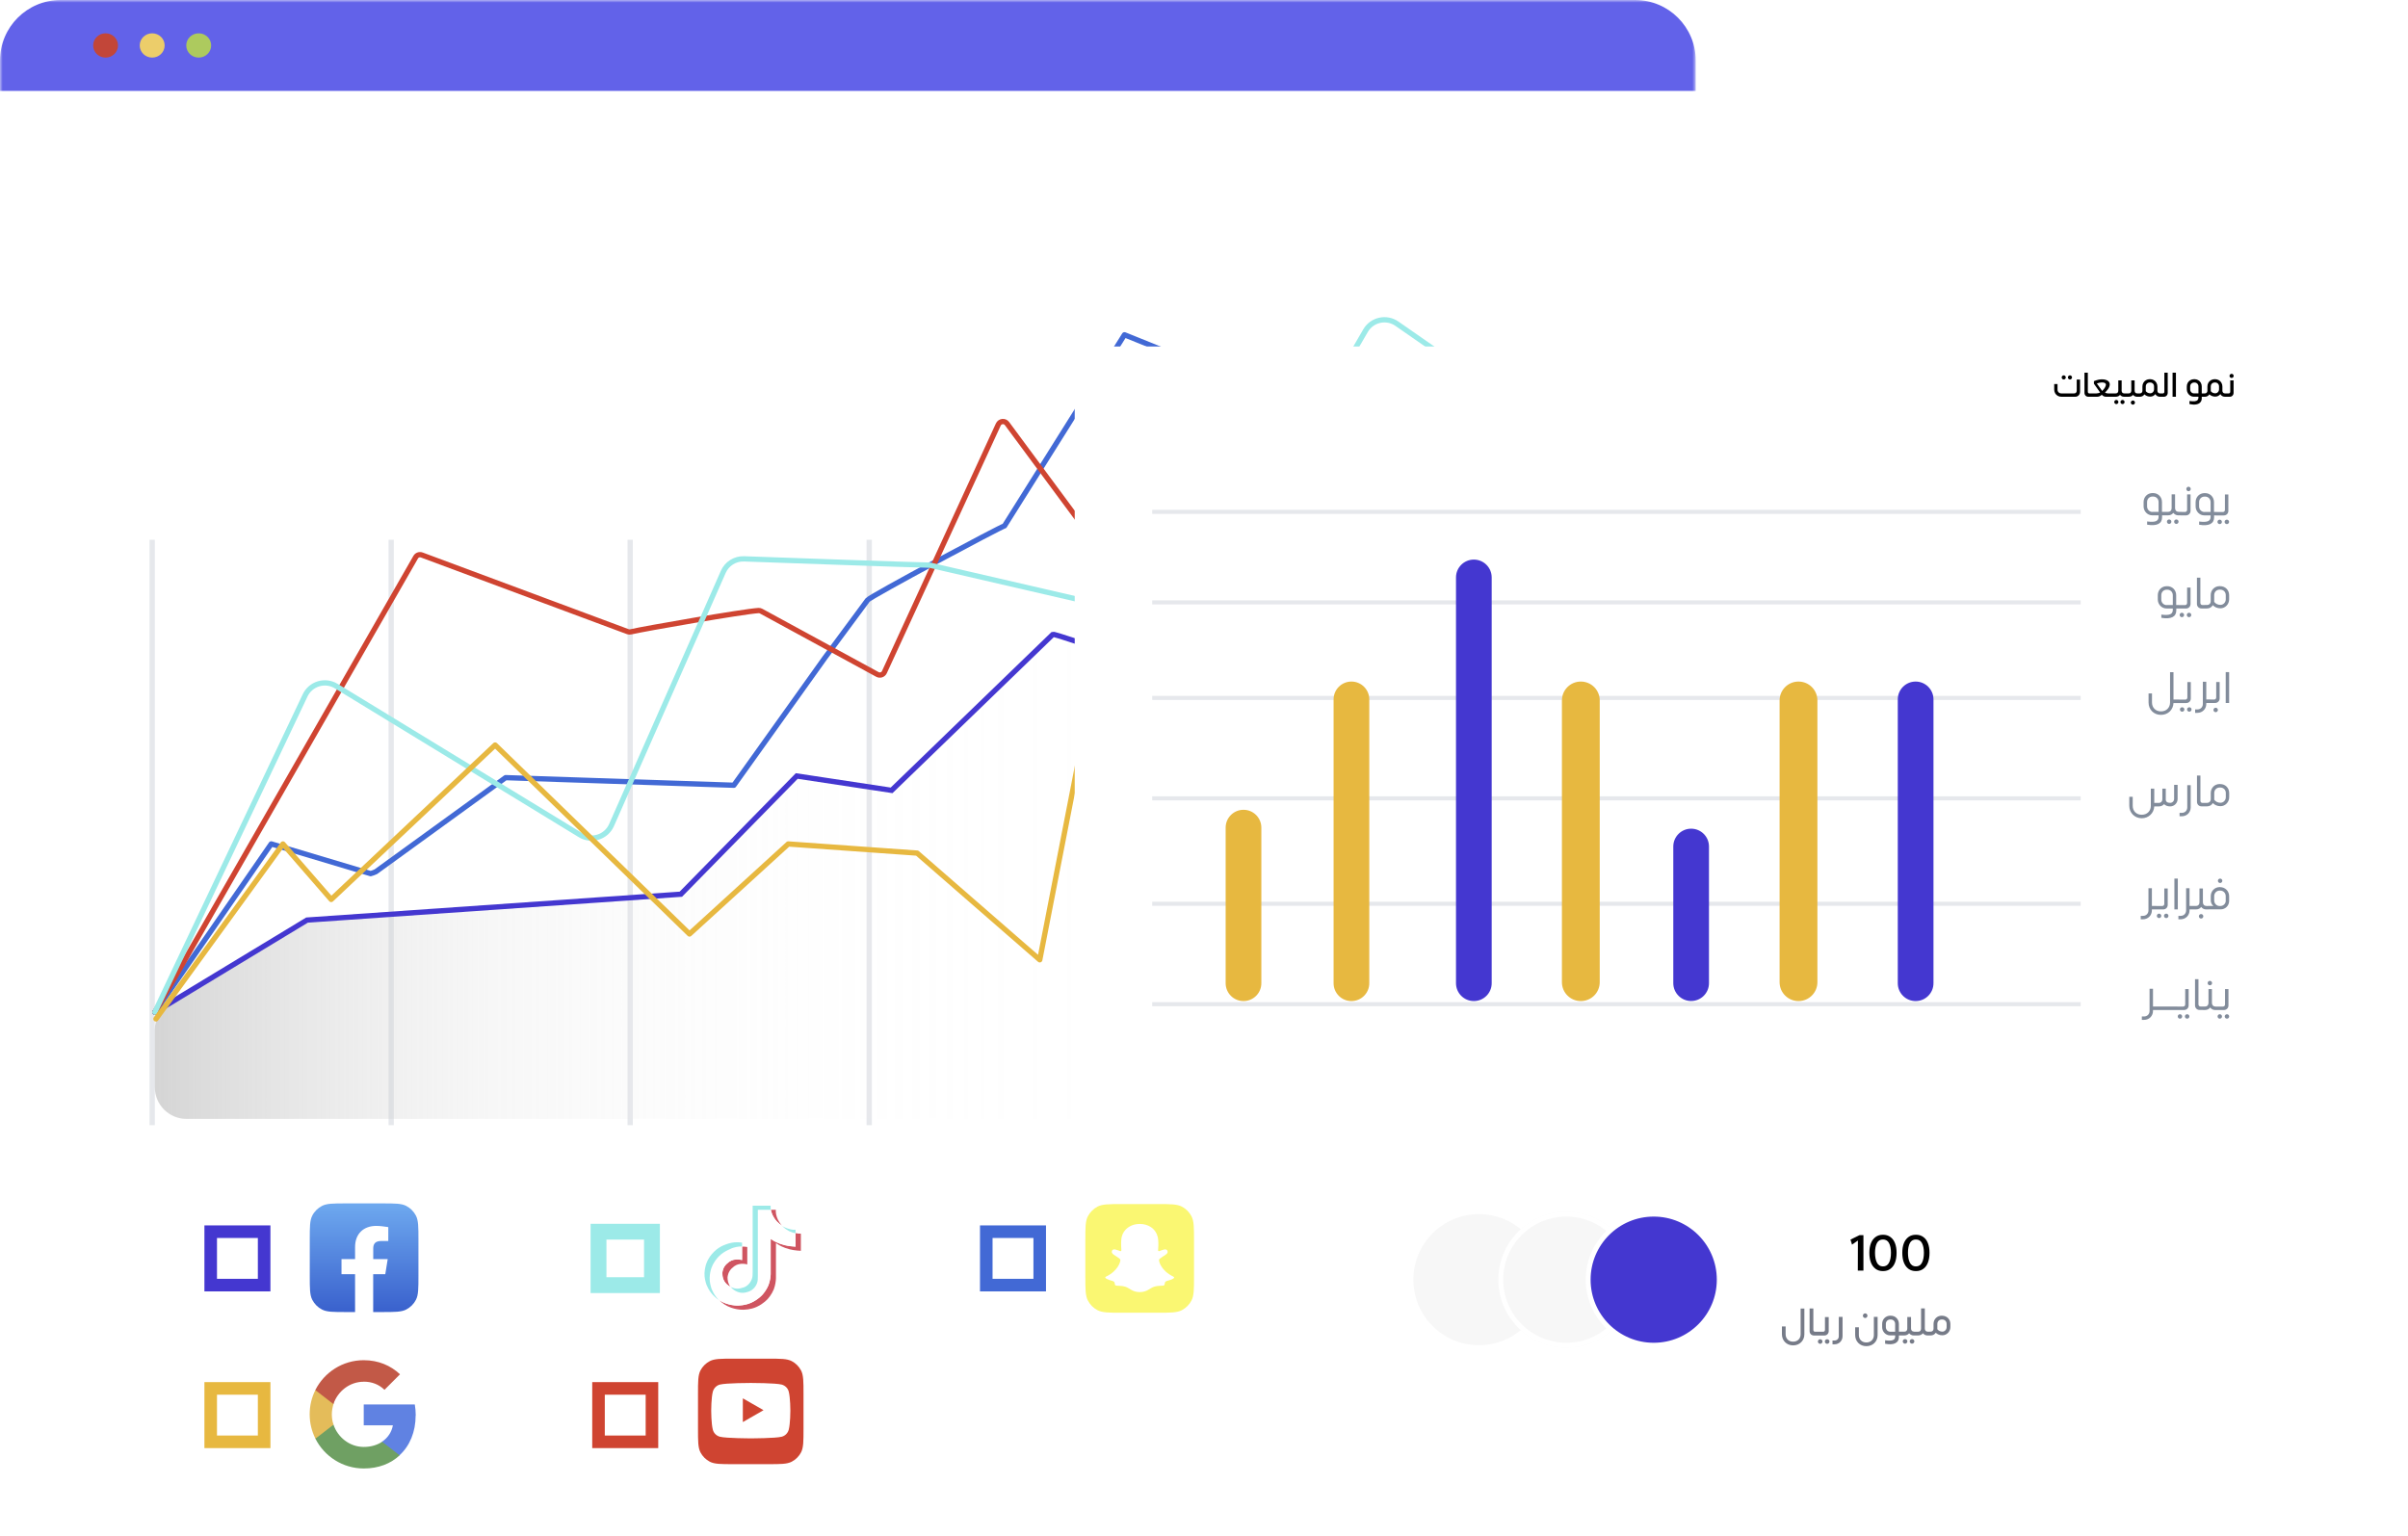 <svg width="456" height="291" viewBox="0 0 456 291" fill="none" xmlns="http://www.w3.org/2000/svg">
<mask id="mask0_776_3575" style="mask-type:luminance" maskUnits="userSpaceOnUse" x="0" y="0" width="322" height="291">
<path d="M321.12 0H0V291H321.12V0Z" fill="white"/>
</mask>
<g mask="url(#mask0_776_3575)">
<path d="M309.64 0H11.48C5.14 0 0 5.14 0 11.48V279.51C0 285.85 5.14 290.99 11.48 290.99H309.63C315.97 290.99 321.11 285.85 321.11 279.51V11.48C321.11 5.14 315.97 0 309.63 0H309.64Z" fill="white"/>
<path d="M0 11.48C0 5.13 5.13 0 11.48 0H309.64C315.98 0 321.12 5.13 321.12 11.48V17.22H0V11.48Z" fill="#6262E9"/>
<path d="M19.99 10.909C21.29 10.909 22.35 9.879 22.35 8.609C22.35 7.339 21.3 6.309 19.99 6.309C18.68 6.309 17.64 7.339 17.64 8.609C17.64 9.879 18.69 10.909 19.99 10.909Z" fill="#C24639"/>
<path d="M28.82 10.909C30.12 10.909 31.18 9.879 31.18 8.609C31.18 7.339 30.13 6.309 28.82 6.309C27.51 6.309 26.46 7.339 26.46 8.609C26.46 9.879 27.51 10.909 28.82 10.909Z" fill="#ECCD6A"/>
<path d="M37.63 10.909C38.929 10.909 39.989 9.879 39.989 8.609C39.989 7.339 38.94 6.309 37.63 6.309C36.319 6.309 35.27 7.339 35.27 8.609C35.27 9.879 36.319 10.909 37.63 10.909Z" fill="#ADCA5E"/>
<path d="M28.82 213.118V102.238" stroke="#E6E8EC"/>
<path d="M74.08 213.118V102.238" stroke="#E6E8EC"/>
<path d="M119.34 213.118V102.238" stroke="#E6E8EC"/>
<path d="M164.6 213.118V102.238" stroke="#E6E8EC"/>
<path d="M209.86 213.118V102.238" stroke="#E6E8EC"/>
<path d="M255.12 213.118V102.238" stroke="#E6E8EC"/>
<path d="M300.38 213.118V102.238" stroke="#E6E8EC"/>
<path d="M29.32 191.718L58.14 174.268L128.93 169.368L150.88 146.978L168.84 149.698L199.38 120.158C199.98 119.958 223.13 128.238 223.13 128.238L300.08 105.738L298.93 205.928C298.93 209.238 296.24 211.928 292.93 211.928H35.32C32.01 211.928 29.32 209.238 29.32 205.928V195.028C29.32 192.968 30.37 191.058 32.11 189.958" fill="url(#paint0_linear_776_3575)" fill-opacity="0.5"/>
<path d="M29.32 191.718L58.14 174.268L128.93 169.368L150.88 146.978L168.84 149.698L199.38 120.158C199.98 119.958 223.13 128.238 223.13 128.238L300.08 105.738" stroke="#4437D0" stroke-linecap="round"/>
<path d="M29.32 191.72L51.36 159.84L70.18 165.47C70.52 165.38 70.85 165.26 71.17 165.11L95.75 147.29L138.97 148.73L156.2 124.6L164.29 113.66C164.82 112.94 189.6 99.71 190.22 99.61L212.94 63.41L300.38 98.72" stroke="#4269D5" stroke-linecap="round" stroke-linejoin="round"/>
<path d="M302.91 95.04L268.14 79.15C267.83 79.01 267.48 79.04 267.2 79.23L216.59 113.69C216.16 113.98 215.58 113.88 215.28 113.47L190.7 80.23C190.27 79.64 189.36 79.74 189.05 80.4L167.48 127.3C167.25 127.81 166.64 128.01 166.15 127.74L144.15 115.76C143.99 115.67 143.82 115.63 143.64 115.64C140.9 115.79 121.91 119.09 119.43 119.68C119.25 119.72 119.06 119.71 118.88 119.64L79.88 105.12C79.44 104.96 78.95 105.13 78.72 105.53L29.34 191.7" stroke="#CF4431" stroke-linecap="round" stroke-linejoin="round"/>
<path d="M29.32 191.721L57.78 131.711C58.83 129.491 61.58 128.671 63.67 129.951L109.86 158.141C111.99 159.441 114.79 158.571 115.8 156.291C120.62 145.391 133.15 116.991 136.97 108.311C137.65 106.761 139.21 105.791 140.9 105.851C149.04 106.141 172.34 106.971 175.65 107.031C175.94 107.031 176.22 107.071 176.5 107.141L223.13 117.921C224.9 118.331 226.73 117.541 227.64 115.961L258.59 62.631C259.8 60.541 262.55 59.931 264.53 61.311L297.27 84.061" stroke="#9CEAE8" stroke-linecap="round"/>
<path d="M29.53 192.992L53.58 159.852L62.72 170.362L93.76 141.112L130.57 176.902L149.27 159.852L173.68 161.582L196.9 181.792L209.59 116.582L238.4 141.112L304.54 90.012" stroke="#E7B840" stroke-linecap="round" stroke-linejoin="round"/>
</g>
<g filter="url(#filter0_d_776_3575)">
<path d="M430.93 59.859H204.34C200.7 59.859 197.75 62.81 197.75 66.449V204.349C197.75 207.989 200.7 210.939 204.34 210.939H430.93C434.57 210.939 437.52 207.989 437.52 204.349V66.449C437.52 62.81 434.57 59.859 430.93 59.859Z" fill="white"/>
</g>
<path d="M389.631 72.737V73.779C389.631 73.997 389.699 74.174 389.835 74.31C389.974 74.445 390.154 74.513 390.372 74.513H392.751C392.93 74.513 393.061 74.465 393.144 74.369C393.227 74.268 393.269 74.135 393.269 73.969V71.885H393.898V74.224C393.898 74.399 393.856 74.556 393.773 74.696C393.695 74.836 393.585 74.948 393.446 75.031C393.306 75.109 393.151 75.148 392.98 75.148H390.372C390.114 75.148 389.881 75.09 389.671 74.972C389.461 74.853 389.297 74.69 389.179 74.48C389.061 74.27 389.002 74.037 389.002 73.779V72.737H389.631ZM390.811 71.878C390.702 71.878 390.608 71.839 390.529 71.76C390.455 71.682 390.418 71.59 390.418 71.485C390.418 71.38 390.455 71.288 390.529 71.21C390.608 71.131 390.702 71.092 390.811 71.092C390.916 71.092 391.006 71.131 391.08 71.21C391.158 71.288 391.198 71.38 391.198 71.485C391.198 71.59 391.158 71.682 391.08 71.76C391.006 71.839 390.916 71.878 390.811 71.878ZM391.984 71.878C391.879 71.878 391.788 71.839 391.709 71.76C391.63 71.682 391.591 71.59 391.591 71.485C391.591 71.38 391.63 71.288 391.709 71.21C391.788 71.131 391.879 71.092 391.984 71.092C392.093 71.092 392.185 71.131 392.259 71.21C392.338 71.288 392.377 71.38 392.377 71.485C392.377 71.59 392.338 71.682 392.259 71.76C392.185 71.839 392.093 71.878 391.984 71.878ZM395.37 70.587V74.205C395.37 74.305 395.399 74.382 395.455 74.434C395.512 74.487 395.582 74.513 395.665 74.513H396.052V75.148H395.468C395.333 75.148 395.208 75.118 395.095 75.057C394.986 74.991 394.898 74.904 394.833 74.795C394.767 74.681 394.734 74.556 394.734 74.421V70.587H395.37ZM400.087 74.513V75.148H398.842C398.676 75.148 398.523 75.118 398.383 75.057C398.243 74.991 398.121 74.895 398.016 74.768C397.745 75.022 397.45 75.148 397.131 75.148H395.991V74.513H396.981C397.077 74.513 397.195 74.498 397.334 74.467C397.474 74.436 397.594 74.393 397.695 74.336L396.522 72.678V72.193C396.815 72.075 397.079 71.987 397.315 71.931C397.555 71.874 397.804 71.846 398.062 71.846C398.355 71.846 398.61 71.885 398.829 71.963C399.051 72.038 399.222 72.147 399.34 72.291C399.462 72.431 399.523 72.599 399.523 72.796C399.523 72.918 399.499 73.051 399.451 73.195C399.381 73.392 399.294 73.565 399.189 73.713C399.084 73.857 398.949 74.015 398.783 74.185L398.612 74.349C398.7 74.401 398.794 74.443 398.894 74.473C398.999 74.5 399.11 74.513 399.228 74.513H400.087ZM398.088 74.047L398.206 73.923C398.328 73.792 398.433 73.663 398.521 73.536C398.612 73.405 398.687 73.259 398.743 73.097L398.75 73.078C398.763 73.038 398.774 72.999 398.783 72.96C398.791 72.92 398.796 72.883 398.796 72.848C398.796 72.717 398.732 72.617 398.606 72.547C398.479 72.472 398.291 72.435 398.042 72.435C397.889 72.435 397.73 72.453 397.564 72.488C397.402 72.518 397.247 72.564 397.098 72.625V72.665L398.088 74.047ZM395.722 75.044V74.618L395.998 74.513V75.148L395.722 75.044ZM400.628 74.513C400.807 74.513 400.936 74.465 401.015 74.369C401.098 74.268 401.139 74.135 401.139 73.969V72.049H401.775V73.74C401.775 74.102 401.688 74.428 401.513 74.716C401.343 75.004 401.046 75.148 400.622 75.148H400.039V74.513H400.628ZM402.201 75.148C402.009 75.148 401.832 75.092 401.67 74.978C401.509 74.865 401.38 74.72 401.284 74.546C401.192 74.366 401.146 74.189 401.146 74.015L401.139 72.049H401.769V73.969C401.769 74.135 401.81 74.268 401.893 74.369C401.98 74.465 402.112 74.513 402.286 74.513H402.804V75.148H402.201ZM400.039 74.513V75.148L399.763 75.044V74.618L400.039 74.513ZM400.766 76.538C400.661 76.538 400.569 76.498 400.491 76.42C400.412 76.341 400.373 76.249 400.373 76.144C400.373 76.04 400.412 75.948 400.491 75.869C400.569 75.791 400.661 75.751 400.766 75.751C400.875 75.751 400.967 75.791 401.041 75.869C401.12 75.948 401.159 76.04 401.159 76.144C401.159 76.249 401.12 76.341 401.041 76.42C400.967 76.498 400.875 76.538 400.766 76.538ZM401.939 76.538C401.834 76.538 401.742 76.498 401.664 76.42C401.585 76.341 401.546 76.249 401.546 76.144C401.546 76.04 401.585 75.948 401.664 75.869C401.742 75.791 401.834 75.751 401.939 75.751C402.048 75.751 402.14 75.791 402.214 75.869C402.293 75.948 402.332 76.04 402.332 76.144C402.332 76.249 402.293 76.341 402.214 76.42C402.14 76.498 402.048 76.538 401.939 76.538ZM403.09 74.513C403.269 74.513 403.398 74.465 403.477 74.369C403.56 74.268 403.602 74.135 403.602 73.969V72.049H404.231V73.74C404.231 74.102 404.145 74.428 403.975 74.716C403.805 75.004 403.508 75.148 403.084 75.148H402.717V74.513H403.09ZM404.663 75.148C404.471 75.148 404.294 75.092 404.132 74.978C403.971 74.865 403.842 74.72 403.746 74.546C403.654 74.366 403.606 74.189 403.602 74.015L403.595 72.049H404.231V73.969C404.231 74.135 404.272 74.268 404.355 74.369C404.438 74.465 404.569 74.513 404.748 74.513H405.089V75.148H404.663ZM402.717 74.513V75.148L402.442 75.044V74.618L402.717 74.513ZM403.903 76.643C403.798 76.643 403.706 76.603 403.628 76.525C403.549 76.446 403.51 76.354 403.51 76.249C403.51 76.144 403.549 76.053 403.628 75.974C403.706 75.895 403.798 75.856 403.903 75.856C404.012 75.856 404.104 75.895 404.178 75.974C404.257 76.053 404.296 76.144 404.296 76.249C404.296 76.354 404.257 76.446 404.178 76.525C404.104 76.603 404.012 76.643 403.903 76.643ZM409.252 74.513V75.148H409.036C408.84 75.148 408.665 75.105 408.512 75.017C408.359 74.926 408.241 74.803 408.158 74.65C408.045 74.795 407.903 74.91 407.732 74.998C407.566 75.081 407.387 75.122 407.195 75.122C406.981 75.122 406.778 75.085 406.585 75.011C406.393 74.936 406.225 74.832 406.081 74.696C405.993 74.836 405.873 74.948 405.72 75.031C405.567 75.109 405.399 75.148 405.216 75.148H404.967L404.691 75.044V74.618L404.967 74.513H405.216C405.36 74.513 405.478 74.467 405.57 74.375C405.661 74.283 405.707 74.165 405.707 74.021V73.202C405.707 72.944 405.766 72.711 405.884 72.501C406.006 72.287 406.172 72.121 406.382 72.003C406.596 71.88 406.832 71.819 407.09 71.819H407.162C407.42 71.819 407.653 71.88 407.863 72.003C408.077 72.121 408.243 72.287 408.361 72.501C408.484 72.711 408.545 72.944 408.545 73.202V74.021C408.545 74.165 408.591 74.283 408.682 74.375C408.774 74.467 408.892 74.513 409.036 74.513H409.252ZM407.195 74.493C407.321 74.493 407.439 74.46 407.549 74.395C407.662 74.325 407.75 74.233 407.811 74.12C407.876 74.002 407.909 73.875 407.909 73.74V73.202C407.909 72.979 407.839 72.798 407.699 72.658C407.56 72.518 407.38 72.448 407.162 72.448H407.09C406.946 72.448 406.817 72.481 406.703 72.547C406.59 72.608 406.5 72.698 406.435 72.816C406.373 72.929 406.343 73.058 406.343 73.202V74.087C406.439 74.213 406.561 74.314 406.71 74.388C406.858 74.458 407.02 74.493 407.195 74.493ZM409.181 74.513H409.574C409.653 74.513 409.72 74.487 409.777 74.434C409.834 74.382 409.862 74.305 409.862 74.205V70.587H410.498V74.421C410.498 74.556 410.465 74.681 410.4 74.795C410.334 74.904 410.247 74.991 410.138 75.057C410.028 75.118 409.906 75.148 409.771 75.148H409.181V74.513ZM408.912 75.044V74.618L409.187 74.513V75.148L408.912 75.044ZM411.416 75.148V70.587H412.052V75.148H411.416ZM417.318 74.513V75.148H416.787V74.513H417.318ZM414.618 75.948C415.037 76.009 415.372 76.024 415.621 75.994C415.87 75.963 416.047 75.889 416.151 75.771C416.261 75.657 416.315 75.5 416.315 75.299V74.251L416.944 73.995V75.443C416.944 75.749 416.855 76.003 416.676 76.204C416.501 76.404 416.241 76.536 415.896 76.597C415.551 76.658 415.125 76.638 414.618 76.538V75.948ZM415.457 75.142C415.216 75.142 414.994 75.081 414.788 74.958C414.583 74.832 414.419 74.661 414.297 74.447C414.174 74.233 414.113 74.002 414.113 73.753V73.209C414.113 72.947 414.172 72.711 414.29 72.501C414.413 72.287 414.579 72.121 414.788 72.003C415.002 71.88 415.238 71.819 415.496 71.819H415.568C415.826 71.819 416.06 71.88 416.269 72.003C416.483 72.121 416.649 72.287 416.767 72.501C416.885 72.711 416.944 72.947 416.944 73.209V74.087L416.315 74.329V73.209C416.315 72.986 416.245 72.805 416.105 72.665C415.966 72.525 415.787 72.455 415.568 72.455H415.496C415.352 72.455 415.223 72.488 415.109 72.553C414.996 72.615 414.906 72.702 414.841 72.816C414.78 72.929 414.749 73.06 414.749 73.209V73.753C414.749 73.888 414.78 74.015 414.841 74.133C414.906 74.246 414.994 74.338 415.103 74.408C415.216 74.473 415.334 74.506 415.457 74.506V75.142ZM416.617 74.506V75.142H415.45V74.506H416.617ZM421.559 74.513V75.148H421.343C421.146 75.148 420.972 75.105 420.819 75.017C420.666 74.926 420.548 74.803 420.465 74.65C420.351 74.795 420.209 74.91 420.039 74.998C419.873 75.081 419.694 75.122 419.501 75.122C419.287 75.122 419.084 75.085 418.892 75.011C418.7 74.936 418.532 74.832 418.387 74.696C418.3 74.836 418.18 74.948 418.027 75.031C417.874 75.109 417.706 75.148 417.522 75.148H417.273L416.998 75.044V74.618L417.273 74.513H417.522C417.667 74.513 417.784 74.467 417.876 74.375C417.968 74.283 418.014 74.165 418.014 74.021V73.202C418.014 72.944 418.073 72.711 418.191 72.501C418.313 72.287 418.479 72.121 418.689 72.003C418.903 71.88 419.139 71.819 419.397 71.819H419.469C419.726 71.819 419.96 71.88 420.17 72.003C420.384 72.121 420.55 72.287 420.668 72.501C420.79 72.711 420.851 72.944 420.851 73.202V74.021C420.851 74.165 420.897 74.283 420.989 74.375C421.081 74.467 421.199 74.513 421.343 74.513H421.559ZM419.501 74.493C419.628 74.493 419.746 74.46 419.855 74.395C419.969 74.325 420.056 74.233 420.117 74.12C420.183 74.002 420.216 73.875 420.216 73.74V73.202C420.216 72.979 420.146 72.798 420.006 72.658C419.866 72.518 419.687 72.448 419.469 72.448H419.397C419.252 72.448 419.124 72.481 419.01 72.547C418.896 72.608 418.807 72.698 418.741 72.816C418.68 72.929 418.65 73.058 418.65 73.202V74.087C418.746 74.213 418.868 74.314 419.017 74.388C419.165 74.458 419.327 74.493 419.501 74.493ZM422.595 71.583C422.49 71.583 422.398 71.546 422.32 71.472C422.241 71.393 422.202 71.299 422.202 71.19C422.202 71.085 422.241 70.996 422.32 70.921C422.398 70.843 422.49 70.804 422.595 70.804C422.704 70.804 422.796 70.843 422.87 70.921C422.949 70.996 422.988 71.085 422.988 71.19C422.988 71.299 422.949 71.393 422.87 71.472C422.796 71.546 422.704 71.583 422.595 71.583ZM421.396 74.513H422.045C422.123 74.513 422.191 74.487 422.248 74.434C422.309 74.382 422.339 74.305 422.339 74.205V72.042H422.969V74.421C422.969 74.556 422.936 74.681 422.87 74.795C422.809 74.904 422.722 74.991 422.608 75.057C422.499 75.118 422.377 75.148 422.241 75.148H421.396V74.513Z" fill="black"/>
<path d="M218.19 190.199H394.02" stroke="#E6E8EC" stroke-width="0.77"/>
<path d="M218.19 171.18H394.02" stroke="#E6E8EC" stroke-width="0.77"/>
<path d="M218.19 151.211H394.02" stroke="#E6E8EC" stroke-width="0.77"/>
<path d="M218.19 132.188H394.02" stroke="#E6E8EC" stroke-width="0.77"/>
<path d="M218.19 114.098H394.02" stroke="#E6E8EC" stroke-width="0.77"/>
<path d="M218.19 96.949H394.02" stroke="#E6E8EC" stroke-width="0.77"/>
<path d="M409.93 96.957V97.608H409.43V97.987C409.43 99.157 408.48 99.698 406.6 99.377V98.767C408.22 98.978 408.77 98.677 408.77 97.858V97.608H407.57C406.66 97.608 405.93 96.828 405.93 95.907V95.097C405.93 94.127 406.65 93.388 407.63 93.388H407.71C408.69 93.388 409.41 94.127 409.41 95.097V96.957H409.91H409.93ZM407.59 96.957H408.77V95.108C408.77 94.487 408.33 94.047 407.72 94.047H407.64C407.02 94.047 406.59 94.487 406.59 95.108V95.918C406.59 96.498 407.04 96.968 407.59 96.968V96.957ZM412.56 96.957H413.14V97.608H412.48C412.1 97.608 411.78 97.418 411.55 97.138C411.35 97.418 411.03 97.608 410.56 97.608H409.88L409.59 97.498V97.058L409.88 96.948H410.57C411.02 96.948 411.23 96.647 411.24 96.257V93.627H411.89V96.237C411.89 96.627 412.11 96.938 412.57 96.938L412.56 96.957ZM410.77 98.388C411 98.388 411.19 98.578 411.19 98.808C411.19 99.037 411.01 99.237 410.77 99.237C410.53 99.237 410.35 99.047 410.35 98.808C410.35 98.567 410.54 98.388 410.77 98.388ZM412.13 98.388C412.36 98.388 412.55 98.578 412.55 98.808C412.55 99.037 412.36 99.237 412.13 99.237C411.9 99.237 411.71 99.047 411.71 98.808C411.71 98.567 411.9 98.388 412.13 98.388ZM414.44 93.037C414.21 93.037 414.02 92.847 414.02 92.618C414.02 92.388 414.21 92.188 414.44 92.188C414.67 92.188 414.86 92.388 414.86 92.618C414.86 92.847 414.67 93.037 414.44 93.037ZM412.92 97.618V96.968H413.78C413.98 96.968 414.17 96.828 414.17 96.558V93.647H414.82V96.757C414.82 97.248 414.44 97.618 413.96 97.618H412.91H412.92ZM419.78 96.968V97.618H419.28V97.998C419.28 99.168 418.33 99.707 416.45 99.388V98.778C418.07 98.987 418.62 98.688 418.62 97.868V97.618H417.42C416.51 97.618 415.78 96.838 415.78 95.918V95.108C415.78 94.138 416.5 93.397 417.48 93.397H417.56C418.54 93.397 419.26 94.138 419.26 95.108V96.968H419.76H419.78ZM417.44 96.968H418.62V95.118C418.62 94.498 418.18 94.058 417.57 94.058H417.49C416.87 94.058 416.44 94.498 416.44 95.118V95.927C416.44 96.507 416.89 96.978 417.44 96.978V96.968ZM419.64 97.627V96.978H420.94C421.15 96.978 421.33 96.838 421.33 96.567V93.657H421.98V96.767C421.98 97.257 421.61 97.627 421.12 97.627H419.63H419.64ZM420.34 99.267C420.11 99.267 419.92 99.088 419.92 98.847C419.92 98.608 420.11 98.427 420.34 98.427C420.57 98.427 420.76 98.618 420.76 98.847C420.76 99.078 420.58 99.267 420.34 99.267ZM421.7 99.267C421.47 99.267 421.27 99.088 421.27 98.847C421.27 98.608 421.47 98.427 421.7 98.427C421.93 98.427 422.12 98.618 422.12 98.847C422.12 99.078 421.93 99.267 421.7 99.267Z" fill="#828C9B"/>
<path d="M412.62 114.598V115.248H412.12V115.628C412.12 116.798 411.17 117.338 409.29 117.018V116.408C410.91 116.618 411.46 116.318 411.46 115.498V115.248H410.26C409.35 115.248 408.62 114.468 408.62 113.548V112.738C408.62 111.768 409.34 111.028 410.32 111.028H410.4C411.38 111.028 412.1 111.768 412.1 112.738V114.598H412.6H412.62ZM410.28 114.598H411.46V112.748C411.46 112.128 411.02 111.688 410.41 111.688H410.33C409.71 111.688 409.28 112.128 409.28 112.748V113.558C409.28 114.138 409.73 114.608 410.28 114.608V114.598ZM412.48 115.258V114.608H413.78C413.99 114.608 414.17 114.468 414.17 114.198V111.288H414.82V114.398C414.82 114.888 414.45 115.258 413.96 115.258H412.47H412.48ZM413.18 116.898C412.95 116.898 412.76 116.718 412.76 116.478C412.76 116.238 412.95 116.058 413.18 116.058C413.41 116.058 413.6 116.248 413.6 116.478C413.6 116.708 413.42 116.898 413.18 116.898ZM414.54 116.898C414.31 116.898 414.11 116.718 414.11 116.478C414.11 116.238 414.31 116.058 414.54 116.058C414.77 116.058 414.96 116.248 414.96 116.478C414.96 116.708 414.77 116.898 414.54 116.898ZM416.03 109.418H416.68V114.188C416.68 114.458 416.87 114.598 417.08 114.598H417.62V115.248H416.89C416.4 115.248 416.03 114.878 416.03 114.388V109.418ZM420.43 111.028C421.41 111.028 422.13 111.758 422.13 112.728V113.518C422.13 114.448 421.39 115.218 420.48 115.218C419.92 115.218 419.4 115.008 419.03 114.628C418.82 115.008 418.42 115.248 417.93 115.248H417.56L417.27 115.138V114.698L417.56 114.588H417.93C418.35 114.588 418.64 114.298 418.64 113.868V112.718C418.64 111.748 419.37 111.018 420.34 111.018H420.42L420.43 111.028ZM421.49 113.518V112.728C421.49 112.118 421.05 111.678 420.43 111.678H420.35C419.73 111.678 419.3 112.118 419.3 112.728V113.998C419.56 114.358 420 114.568 420.48 114.568C421.03 114.568 421.49 114.098 421.49 113.518Z" fill="#828C9B"/>
<path d="M412.64 132.509V133.159H411.59C411.53 134.449 410.55 135.399 409.23 135.399H409.2C407.86 135.399 406.87 134.399 406.87 133.049V131.339H407.52V133.049C407.52 134.049 408.22 134.739 409.21 134.739H409.24C410.24 134.739 410.94 134.039 410.94 133.049V127.319H411.59V132.499H412.64V132.509ZM412.53 133.159V132.509H413.83C414.04 132.509 414.22 132.369 414.22 132.099V129.189H414.87V132.299C414.87 132.789 414.5 133.159 414.01 133.159H412.52H412.53ZM413.23 134.799C413 134.799 412.81 134.619 412.81 134.379C412.81 134.139 413 133.959 413.23 133.959C413.46 133.959 413.65 134.149 413.65 134.379C413.65 134.609 413.47 134.799 413.23 134.799ZM414.59 134.799C414.36 134.799 414.16 134.619 414.16 134.379C414.16 134.139 414.36 133.959 414.59 133.959C414.82 133.959 415.01 134.149 415.01 134.379C415.01 134.609 414.82 134.799 414.59 134.799ZM418.64 132.499V133.149H417.8V133.329C417.8 134.289 417.07 135.019 416.11 135.019H415.69V134.369H416.11C416.71 134.369 417.15 133.939 417.15 133.329V129.129H417.8V132.489H418.64V132.499ZM418.43 133.149V132.499H419.29C419.49 132.499 419.68 132.359 419.68 132.089V129.179H420.33V132.289C420.33 132.779 419.95 133.149 419.47 133.149H418.42H418.43ZM419.58 134.889C419.35 134.889 419.16 134.709 419.16 134.469C419.16 134.229 419.35 134.049 419.58 134.049C419.81 134.049 420 134.239 420 134.469C420 134.699 419.82 134.889 419.58 134.889ZM422.13 133.149H421.48V127.309H422.13V133.149Z" fill="#828C9B"/>
<path d="M411.72 148.658H412.37V151.328C412.37 152.108 411.74 152.738 410.96 152.738C410.47 152.738 410.06 152.578 409.81 152.308C409.58 152.568 409.24 152.738 408.86 152.738H407.95C407.89 154.008 406.88 154.978 405.6 154.978H405.56C404.24 154.978 403.22 153.948 403.22 152.628V150.918H403.87V152.628C403.87 153.628 404.57 154.318 405.56 154.318H405.59C406.59 154.318 407.3 153.618 407.3 152.628V149.378H407.95V152.078H408.83C409.2 152.078 409.48 151.788 409.48 151.428V149.368H410.13V151.448C410.13 151.838 410.42 152.068 410.96 152.068C411.38 152.068 411.71 151.728 411.71 151.318V148.648L411.72 148.658ZM412.74 154.608V153.958H413.17C413.77 153.958 414.2 153.528 414.2 152.918V148.718H414.85V152.918C414.85 153.878 414.13 154.608 413.16 154.608H412.73H412.74ZM416.04 146.898H416.69V151.668C416.69 151.938 416.88 152.078 417.09 152.078H417.63V152.728H416.9C416.41 152.728 416.04 152.358 416.04 151.868V146.898ZM420.44 148.508C421.42 148.508 422.14 149.238 422.14 150.208V150.998C422.14 151.928 421.4 152.698 420.49 152.698C419.93 152.698 419.41 152.488 419.04 152.108C418.83 152.488 418.43 152.728 417.94 152.728H417.57L417.28 152.618V152.178L417.57 152.068H417.94C418.36 152.068 418.65 151.778 418.65 151.348V150.198C418.65 149.228 419.38 148.498 420.35 148.498H420.43L420.44 148.508ZM421.5 150.998V150.208C421.5 149.598 421.06 149.158 420.44 149.158H420.36C419.74 149.158 419.31 149.598 419.31 150.208V151.478C419.57 151.838 420.01 152.048 420.49 152.048C421.04 152.048 421.5 151.578 421.5 150.998Z" fill="#828C9B"/>
<path d="M408.34 171.6V172.25H407.5V172.43C407.5 173.39 406.77 174.12 405.81 174.12H405.39V173.47H405.81C406.41 173.47 406.85 173.04 406.85 172.43V168.23H407.5V171.59H408.34V171.6ZM408.16 172.25V171.6H409.46C409.67 171.6 409.85 171.46 409.85 171.19V168.28H410.5V171.39C410.5 171.88 410.13 172.25 409.64 172.25H408.15H408.16ZM408.86 173.89C408.63 173.89 408.44 173.71 408.44 173.47C408.44 173.23 408.63 173.05 408.86 173.05C409.09 173.05 409.28 173.24 409.28 173.47C409.28 173.7 409.1 173.89 408.86 173.89ZM410.22 173.89C409.99 173.89 409.79 173.71 409.79 173.47C409.79 173.23 409.99 173.05 410.22 173.05C410.45 173.05 410.64 173.24 410.64 173.47C410.64 173.7 410.45 173.89 410.22 173.89ZM412.41 172.25H411.76V166.41H412.41V172.25ZM415.47 171.6V172.25H414.63V172.43C414.63 173.39 413.9 174.12 412.94 174.12H412.52V173.47H412.94C413.54 173.47 413.98 173.04 413.98 172.43V168.23H414.63V171.59H415.47V171.6ZM417.84 171.6H418.25V172.25H417.75C417.37 172.25 417.05 172.06 416.83 171.78C416.63 172.06 416.31 172.25 415.84 172.25H415.37L415.08 172.14V171.7L415.37 171.59H415.84C416.31 171.59 416.51 171.28 416.51 170.89V168.28H417.16V170.89C417.16 171.28 417.37 171.59 417.84 171.59V171.6ZM416.82 173.13C417.05 173.13 417.24 173.32 417.24 173.55C417.24 173.78 417.06 173.98 416.82 173.98C416.58 173.98 416.4 173.79 416.4 173.55C416.4 173.31 416.59 173.13 416.82 173.13ZM420.4 167.24C420.19 167.24 420.01 167.06 420 166.85C419.98 166.62 420.18 166.41 420.42 166.41C420.65 166.41 420.83 166.59 420.84 166.82C420.84 167.05 420.65 167.26 420.4 167.25V167.24ZM420.43 168.03C421.38 168.03 422.13 168.79 422.13 169.74V170.65C422.13 171.53 421.42 172.24 420.53 172.24H418.13L417.84 172.14V171.7L418.13 171.59H419.15C418.85 171.36 418.65 170.97 418.65 170.54V169.73C418.65 168.77 419.4 168.02 420.35 168.02H420.43V168.03ZM421.48 170.59V169.74C421.48 169.14 421.03 168.68 420.43 168.68H420.35C419.75 168.68 419.3 169.14 419.3 169.74V170.55C419.3 171.13 419.75 171.6 420.3 171.6H420.48C421.03 171.6 421.49 171.16 421.49 170.59H421.48Z" fill="#828C9B"/>
<path d="M412.3 190.651V191.301H407.71V191.481C407.71 192.441 406.98 193.171 406.02 193.171H405.6V192.521H406.02C406.62 192.521 407.06 192.091 407.06 191.481V187.281H407.71V190.641H412.3V190.651ZM412.12 191.301V190.651H413.42C413.63 190.651 413.81 190.511 413.81 190.241V187.331H414.46V190.441C414.46 190.931 414.09 191.301 413.6 191.301H412.11H412.12ZM412.82 192.941C412.59 192.941 412.4 192.761 412.4 192.521C412.4 192.281 412.59 192.101 412.82 192.101C413.05 192.101 413.24 192.291 413.24 192.521C413.24 192.751 413.06 192.941 412.82 192.941ZM414.18 192.941C413.95 192.941 413.75 192.761 413.75 192.521C413.75 192.281 413.95 192.101 414.18 192.101C414.41 192.101 414.6 192.291 414.6 192.521C414.6 192.751 414.41 192.941 414.18 192.941ZM415.67 185.461H416.32V190.231C416.32 190.501 416.51 190.641 416.72 190.641H417.26V191.291H416.53C416.04 191.291 415.67 190.921 415.67 190.431V185.461ZM418.48 186.621C418.25 186.621 418.06 186.431 418.06 186.201C418.06 185.971 418.25 185.781 418.48 185.781C418.71 185.781 418.9 185.971 418.9 186.201C418.9 186.431 418.72 186.621 418.48 186.621ZM419.55 190.651H419.84V191.301H419.46C419.08 191.301 418.76 191.111 418.54 190.831C418.33 191.111 418.01 191.301 417.54 191.301H417.19L416.9 191.191V190.751L417.19 190.641H417.55C418.02 190.641 418.22 190.331 418.22 189.941V187.331H418.87V189.721C418.87 189.781 418.87 189.851 418.87 189.911V189.941C418.87 190.331 419.09 190.641 419.55 190.641V190.651ZM419.66 191.301V190.651H420.96C421.17 190.651 421.35 190.511 421.35 190.241V187.331H422V190.441C422 190.931 421.63 191.301 421.14 191.301H419.65H419.66ZM420.36 192.941C420.13 192.941 419.94 192.761 419.94 192.521C419.94 192.281 420.13 192.101 420.36 192.101C420.59 192.101 420.78 192.291 420.78 192.521C420.78 192.751 420.6 192.941 420.36 192.941ZM421.72 192.941C421.49 192.941 421.29 192.761 421.29 192.521C421.29 192.281 421.49 192.101 421.72 192.101C421.95 192.101 422.14 192.291 422.14 192.521C422.14 192.751 421.95 192.941 421.72 192.941Z" fill="#828C9B"/>
<path d="M369.76 221.898H268.51C262.7 221.898 257.99 226.608 257.99 232.418V253.638C257.99 259.448 262.7 264.158 268.51 264.158H369.76C375.57 264.158 380.28 259.448 380.28 253.638V232.418C380.28 226.608 375.57 221.898 369.76 221.898Z" fill="white"/>
<path d="M280.06 229.969C286.92 229.969 292.47 235.529 292.47 242.379C292.47 249.239 286.91 254.789 280.06 254.789C273.2 254.789 267.65 249.229 267.65 242.379C267.65 235.519 273.21 229.969 280.06 229.969Z" fill="#F7F7F7"/>
<mask id="mask1_776_3575" style="mask-type:luminance" maskUnits="userSpaceOnUse" x="283" y="229" width="27" height="27">
<path d="M296.61 229.508C303.72 229.508 309.48 235.268 309.48 242.378C309.48 249.488 303.72 255.248 296.61 255.248C289.5 255.248 283.74 249.488 283.74 242.378C283.74 235.268 289.5 229.508 296.61 229.508Z" fill="white"/>
</mask>
<g mask="url(#mask1_776_3575)">
<path d="M296.61 229.508C303.72 229.508 309.48 235.268 309.48 242.378C309.48 249.488 303.72 255.248 296.61 255.248C289.5 255.248 283.74 249.488 283.74 242.378C283.74 235.268 289.5 229.508 296.61 229.508Z" fill="#F7F7F7"/>
</g>
<path d="M296.61 229.969C303.47 229.969 309.02 235.529 309.02 242.379C309.02 249.239 303.46 254.789 296.61 254.789C289.75 254.789 284.2 249.229 284.2 242.379C284.2 235.519 289.76 229.969 296.61 229.969Z" stroke="white" stroke-width="0.92"/>
<path d="M313.16 229.969C320.02 229.969 325.57 235.529 325.57 242.379C325.57 249.239 320.01 254.789 313.16 254.789C306.3 254.789 300.75 249.229 300.75 242.379C300.75 235.519 306.31 229.969 313.16 229.969Z" fill="#4437D0"/>
<path d="M313.16 229.969C320.02 229.969 325.57 235.529 325.57 242.379C325.57 249.239 320.01 254.789 313.16 254.789C306.3 254.789 300.75 249.229 300.75 242.379C300.75 235.519 306.31 229.969 313.16 229.969Z" stroke="white" stroke-width="0.92"/>
<path d="M351.83 234.962L350.717 235.744L350.424 234.786L352.133 233.947H352.358H352.875V240.656H351.811L351.83 234.962ZM356.575 240.754C356.022 240.754 355.553 240.611 355.169 240.324C354.785 240.038 354.492 239.637 354.29 239.123C354.095 238.602 353.997 237.99 353.997 237.287C353.997 236.597 354.095 235.998 354.29 235.49C354.492 234.975 354.785 234.578 355.169 234.298C355.553 234.012 356.022 233.868 356.575 233.868C357.129 233.868 357.598 234.012 357.982 234.298C358.372 234.578 358.665 234.975 358.861 235.49C359.056 235.998 359.154 236.597 359.154 237.287C359.154 237.99 359.056 238.602 358.861 239.123C358.665 239.637 358.372 240.038 357.982 240.324C357.598 240.611 357.129 240.754 356.575 240.754ZM356.575 239.865C357.103 239.865 357.487 239.627 357.728 239.152C357.969 238.677 358.089 238.055 358.089 237.287C358.089 236.525 357.969 235.916 357.728 235.46C357.487 234.998 357.103 234.767 356.575 234.767C356.048 234.767 355.664 234.998 355.423 235.46C355.188 235.916 355.071 236.525 355.071 237.287C355.071 238.055 355.192 238.677 355.433 239.152C355.674 239.627 356.054 239.865 356.575 239.865ZM362.813 240.754C362.26 240.754 361.791 240.611 361.407 240.324C361.022 240.038 360.729 239.637 360.528 239.123C360.332 238.602 360.235 237.99 360.235 237.287C360.235 236.597 360.332 235.998 360.528 235.49C360.729 234.975 361.022 234.578 361.407 234.298C361.791 234.012 362.26 233.868 362.813 233.868C363.366 233.868 363.835 234.012 364.219 234.298C364.61 234.578 364.903 234.975 365.098 235.49C365.294 235.998 365.391 236.597 365.391 237.287C365.391 237.99 365.294 238.602 365.098 239.123C364.903 239.637 364.61 240.038 364.219 240.324C363.835 240.611 363.366 240.754 362.813 240.754ZM362.813 239.865C363.34 239.865 363.725 239.627 363.965 239.152C364.206 238.677 364.327 238.055 364.327 237.287C364.327 236.525 364.206 235.916 363.965 235.46C363.725 234.998 363.34 234.767 362.813 234.767C362.286 234.767 361.901 234.998 361.661 235.46C361.426 235.916 361.309 236.525 361.309 237.287C361.309 238.055 361.429 238.677 361.67 239.152C361.911 239.627 362.292 239.865 362.813 239.865Z" fill="black"/>
<path d="M337.431 251.24H338.141V252.72C338.141 253.54 338.711 254.12 339.541 254.12H339.581C340.401 254.12 340.981 253.55 340.981 252.72V247.84H341.691V252.72C341.691 253.93 340.791 254.82 339.581 254.82H339.541C338.331 254.82 337.441 253.92 337.441 252.72V251.24H337.431ZM342.681 247.83H343.391V251.89C343.391 252.13 343.551 252.24 343.721 252.24H344.151V252.95H343.501C343.041 252.95 342.681 252.6 342.681 252.13V247.83ZM344.011 252.95V252.24H345.261C345.421 252.24 345.591 252.13 345.591 251.89V249.46H346.301V252.13C346.301 252.59 345.951 252.95 345.481 252.95H344.011ZM344.691 254.53C344.451 254.53 344.251 254.33 344.251 254.09C344.251 253.85 344.451 253.66 344.691 253.66C344.931 253.66 345.121 253.86 345.121 254.09C345.121 254.32 344.921 254.53 344.691 254.53ZM346.011 254.53C345.771 254.53 345.571 254.33 345.571 254.09C345.571 253.85 345.771 253.66 346.011 253.66C346.251 253.66 346.441 253.86 346.441 254.09C346.441 254.32 346.241 254.53 346.011 254.53ZM347.021 254.61V253.9H347.391C347.881 253.9 348.211 253.56 348.211 253.08V249.42H348.921V253.08C348.921 253.96 348.261 254.62 347.381 254.62H347.011L347.021 254.61ZM353.211 249.64C352.971 249.64 352.771 249.44 352.771 249.2C352.771 248.96 352.971 248.76 353.211 248.76C353.451 248.76 353.641 248.97 353.641 249.2C353.641 249.43 353.441 249.64 353.211 249.64ZM351.301 251.39H352.011V252.87C352.011 253.69 352.581 254.27 353.411 254.27H353.451C354.271 254.27 354.851 253.7 354.851 252.87V249.43H355.561V252.87C355.561 254.08 354.661 254.97 353.451 254.97H353.411C352.201 254.97 351.311 254.07 351.311 252.87V251.39H351.301ZM360.011 252.23V252.94H359.591V253.27C359.591 254.3 358.691 254.85 356.981 254.51V253.85C358.411 254.07 358.891 253.78 358.891 253.11V252.93H357.921C357.091 252.93 356.421 252.22 356.421 251.37V250.76C356.421 249.87 357.081 249.2 357.971 249.2H358.051C358.931 249.2 359.591 249.87 359.591 250.76V252.22H360.011V252.23ZM357.921 252.23H358.881V250.77C358.881 250.27 358.531 249.92 358.041 249.92H357.961C357.471 249.92 357.121 250.27 357.121 250.77V251.38C357.121 251.84 357.491 252.23 357.911 252.23H357.921ZM362.471 252.23H363.051V252.94H362.371C362.041 252.94 361.741 252.77 361.531 252.53C361.331 252.77 361.041 252.94 360.601 252.94H359.951L359.641 252.82V252.34L359.951 252.22H360.611C361.041 252.22 361.181 251.95 361.181 251.61V249.45H361.891V251.35C361.891 251.41 361.891 251.47 361.891 251.53V251.6C361.891 251.94 362.051 252.21 362.471 252.21V252.23ZM360.761 253.63C361.001 253.63 361.201 253.83 361.201 254.06C361.201 254.29 361.001 254.5 360.761 254.5C360.521 254.5 360.321 254.3 360.321 254.06C360.321 253.82 360.531 253.63 360.761 253.63ZM362.081 253.63C362.321 253.63 362.521 253.83 362.521 254.06C362.521 254.29 362.321 254.5 362.081 254.5C361.841 254.5 361.641 254.3 361.641 254.06C361.641 253.82 361.851 253.63 362.081 253.63ZM365.081 252.23H365.331V252.94H364.981C364.641 252.94 364.351 252.77 364.141 252.53C363.941 252.77 363.641 252.94 363.211 252.94H362.971L362.671 252.82V252.34L362.971 252.24L363.221 252.23C363.641 252.23 363.791 251.96 363.791 251.62V247.82H364.501V251.36C364.501 251.42 364.501 251.48 364.501 251.54V251.61C364.501 251.95 364.661 252.22 365.081 252.22V252.23ZM367.791 249.21C368.671 249.21 369.341 249.88 369.341 250.76V251.36C369.341 252.21 368.661 252.91 367.821 252.91C367.341 252.91 366.891 252.74 366.571 252.43C366.371 252.74 366.031 252.94 365.611 252.94H365.291L364.981 252.82V252.34L365.291 252.22H365.611C365.931 252.22 366.151 251.99 366.151 251.67V250.75C366.151 249.87 366.821 249.2 367.701 249.2H367.781L367.791 249.21ZM368.631 251.37V250.77C368.631 250.27 368.281 249.92 367.791 249.92H367.711C367.221 249.92 366.871 250.27 366.871 250.77V251.76C367.081 252.05 367.441 252.22 367.831 252.22C368.261 252.22 368.631 251.84 368.631 251.37Z" fill="#767B88"/>
<path d="M58.66 234.83C58.66 232.38 58.66 231.16 59.14 230.24C59.54 229.45 60.19 228.82 60.97 228.41C61.89 227.93 63.13 227.93 65.56 227.93H72.34C74.79 227.93 76.01 227.93 76.93 228.41C77.72 228.81 78.35 229.46 78.76 230.24C79.24 231.16 79.24 232.4 79.24 234.83V241.61C79.24 244.06 79.24 245.28 78.76 246.2C78.36 246.99 77.71 247.62 76.93 248.03C76.01 248.51 74.77 248.51 72.34 248.51H65.56C63.11 248.51 61.89 248.51 60.97 248.03C60.18 247.63 59.55 246.98 59.14 246.2C58.66 245.28 58.66 244.04 58.66 241.61V234.83Z" fill="url(#paint1_linear_776_3575)"/>
<path d="M72.96 241.341L73.42 238.481H70.68V236.481C70.68 235.681 70.97 235.051 72.22 235.051H73.53V232.421C72.79 232.311 71.99 232.191 71.25 232.191C68.91 232.191 67.24 233.621 67.24 236.201V238.481H64.67V241.341H67.24V248.781H70.67V241.341H72.95V241.361L72.96 241.341Z" fill="white"/>
<path d="M50.02 233.289H39.9V243.409H50.02V233.289Z" stroke="#4437D0" stroke-width="2.38" stroke-linecap="round"/>
<path d="M50.02 262.969H39.9V273.089H50.02V262.969Z" stroke="#E7B840" stroke-width="2.38" stroke-linecap="round"/>
<path d="M123.46 233.289H113.34V243.409H123.46V233.289Z" stroke="#9CEAE8" stroke-width="3" stroke-linecap="round"/>
<path d="M123.46 262.969H113.34V273.089H123.46V262.969Z" stroke="#CF4431" stroke-width="2.38" stroke-linecap="round"/>
<path d="M196.89 233.289H186.77V243.409H196.89V233.289Z" stroke="#4269D5" stroke-width="2.38" stroke-linecap="round"/>
<path fill-rule="evenodd" clip-rule="evenodd" d="M78.73 268.118C78.73 267.388 78.66 266.688 78.55 266.008H68.88V269.968H74.4C74.17 271.248 73.44 272.338 72.34 273.068V275.638H75.66C77.6 273.848 78.71 271.228 78.71 268.088L78.73 268.108V268.118Z" fill="#6082E2"/>
<path fill-rule="evenodd" clip-rule="evenodd" d="M68.9 278.138C71.67 278.138 73.99 277.228 75.68 275.648L72.36 273.078C71.45 273.688 70.27 274.058 68.89 274.058C66.22 274.058 63.96 272.248 63.15 269.828H59.72V272.478C61.41 275.828 64.88 278.138 68.89 278.138H68.9Z" fill="#6FA063"/>
<path fill-rule="evenodd" clip-rule="evenodd" d="M63.16 269.84C62.94 269.23 62.84 268.56 62.84 267.88C62.84 267.2 62.96 266.55 63.16 265.92V263.27H59.73C59.03 264.66 58.64 266.22 58.64 267.88C58.64 269.54 59.04 271.1 59.73 272.49L63.16 269.84Z" fill="#E4BC5A"/>
<path fill-rule="evenodd" clip-rule="evenodd" d="M68.9 261.699C70.41 261.699 71.75 262.209 72.81 263.239L75.75 260.299C73.98 258.639 71.65 257.629 68.88 257.629C64.87 257.629 61.4 259.939 59.71 263.289L63.14 265.939C63.95 263.519 66.21 261.709 68.88 261.709L68.9 261.689V261.699Z" fill="#C25947"/>
<path d="M136.79 241.111C136.9 240.131 137.31 239.581 138.08 239.011C139.17 238.251 140.53 238.681 140.53 238.681V236.121C140.86 236.121 141.19 236.121 141.51 236.191V239.491C141.51 239.491 140.16 239.051 139.06 239.821C138.3 240.391 137.9 240.931 137.77 241.921C137.77 242.441 137.86 243.141 138.34 243.751C138.23 243.681 138.1 243.621 137.99 243.551C136.96 242.871 136.79 241.851 136.79 241.131V241.111ZM147.12 231.371C146.38 230.541 146.09 229.731 145.98 229.141H146.92C146.92 229.141 146.72 230.671 148.1 232.151C147.73 231.931 147.4 231.671 147.1 231.371H147.12ZM151.66 233.681V236.911C151.66 236.911 150.46 236.871 149.56 236.631C148.32 236.321 147.53 235.821 147.53 235.821C147.53 235.821 146.98 235.471 146.94 235.451V242.131C146.94 242.501 146.83 243.441 146.53 244.211C146.12 245.211 145.5 245.891 145.39 246.021C145.39 246.021 144.63 246.921 143.29 247.531C142.09 248.071 141.02 248.051 140.69 248.071C140.69 248.071 138.86 248.141 137.2 247.071C136.85 246.831 136.5 246.571 136.2 246.261C137.86 247.331 139.69 247.261 139.69 247.261C140.02 247.261 141.06 247.261 142.29 246.711C143.62 246.101 144.39 245.201 144.39 245.201C144.5 245.071 145.13 244.391 145.53 243.391C145.84 242.631 145.94 241.691 145.94 241.321V234.641L146.53 235.011C146.53 235.011 147.34 235.491 148.56 235.821C149.46 236.041 150.66 236.101 150.66 236.101V233.571C151.08 233.661 151.42 233.681 151.64 233.661L151.66 233.681Z" fill="#CF5561"/>
<path d="M150.661 233.6V236.13C150.661 236.13 149.46 236.09 148.56 235.85C147.32 235.54 146.53 235.04 146.53 235.04C146.53 235.04 145.981 234.69 145.941 234.67V241.35C145.941 241.72 145.83 242.66 145.53 243.42C145.11 244.42 144.5 245.1 144.39 245.23C144.39 245.23 143.63 246.13 142.29 246.74C141.09 247.29 140.021 247.26 139.691 247.29C139.691 247.29 137.86 247.36 136.2 246.29C136.03 246.12 135.85 245.94 135.7 245.74C135.18 245.11 134.85 244.34 134.76 244.13C134.63 243.76 134.34 242.84 134.39 241.97C134.46 240.42 135 239.48 135.15 239.24C135.52 238.58 136.02 238.02 136.61 237.51C137.13 237.09 137.72 236.77 138.36 236.53C139.04 236.25 139.781 236.11 140.521 236.09V238.65C140.521 238.65 139.171 238.21 138.071 238.98C137.311 239.55 136.91 240.09 136.78 241.08C136.78 241.8 136.95 242.83 137.98 243.5C138.09 243.57 138.22 243.63 138.33 243.7C138.51 243.94 138.721 244.14 138.961 244.29C139.941 244.92 140.77 244.97 141.84 244.55C142.54 244.27 143.08 243.65 143.33 242.98C143.48 242.57 143.48 242.13 143.48 241.69V229.09H145.95C146.06 229.68 146.34 230.51 147.09 231.32C147.4 231.63 147.72 231.91 148.09 232.13C148.2 232.24 148.75 232.81 149.47 233.13C149.84 233.31 150.231 233.44 150.631 233.52L150.65 233.61L150.661 233.6Z" fill="white"/>
<path d="M133.8 243.359L133.87 243.529C133.87 243.529 133.85 243.439 133.8 243.359Z" fill="#9CEAE8"/>
<path d="M138.36 236.548C137.73 236.788 137.14 237.118 136.61 237.528C136.02 238.008 135.52 238.598 135.15 239.258C135 239.498 134.45 240.438 134.39 241.988C134.35 242.858 134.63 243.778 134.76 244.148C134.85 244.368 135.17 245.128 135.7 245.758C135.85 245.958 136.03 246.128 136.2 246.278C135.63 245.908 135.15 245.468 134.72 244.948C134.2 244.318 133.87 243.548 133.78 243.328C133.65 242.958 133.37 242.038 133.41 241.168C133.48 239.618 134.02 238.678 134.17 238.438C134.54 237.778 135.04 237.218 135.63 236.708C136.15 236.298 136.74 235.948 137.38 235.728C137.77 235.578 138.19 235.448 138.6 235.378C139.23 235.268 139.89 235.268 140.52 235.358V236.078C139.78 236.078 139.03 236.228 138.36 236.518V236.538V236.548Z" fill="#9CEAE8"/>
<path d="M145.98 229.139H143.51V241.739C143.51 242.179 143.51 242.609 143.36 243.029C143.12 243.709 142.58 244.319 141.88 244.599C140.81 245.009 139.98 244.969 139 244.339C138.76 244.189 138.54 243.969 138.37 243.749C139.22 244.189 139.96 244.159 140.9 243.819C141.6 243.559 142.14 242.919 142.38 242.249C142.53 241.839 142.53 241.399 142.53 240.959V228.359H145.94C145.94 228.359 145.9 228.669 145.98 229.149V229.139ZM150.65 232.899V233.599C150.26 233.509 149.86 233.379 149.49 233.209C148.77 232.859 148.22 232.309 148.11 232.209C148.24 232.299 148.37 232.359 148.5 232.429C149.37 232.839 150.22 232.979 150.64 232.929V232.909L150.65 232.899Z" fill="#9CEAE8"/>
<path d="M132.18 264.04C132.18 261.66 132.18 260.48 132.64 259.58C133.03 258.82 133.66 258.2 134.42 257.8C135.32 257.34 136.51 257.34 138.88 257.34H145.46C147.84 257.34 149.02 257.34 149.92 257.8C150.68 258.19 151.3 258.82 151.7 259.58C152.16 260.48 152.16 261.67 152.16 264.04V270.62C152.16 273 152.16 274.18 151.7 275.08C151.31 275.84 150.68 276.46 149.92 276.86C149.02 277.32 147.83 277.32 145.46 277.32H138.88C136.5 277.32 135.32 277.32 134.42 276.86C133.66 276.47 133.04 275.84 132.64 275.08C132.18 274.18 132.18 272.99 132.18 270.62V264.04Z" fill="#CF4431"/>
<path fill-rule="evenodd" clip-rule="evenodd" d="M148.04 262.251C148.68 262.431 149.19 262.921 149.36 263.571C149.67 264.741 149.67 267.191 149.67 267.191C149.67 267.191 149.67 269.631 149.36 270.801C149.18 271.441 148.69 271.951 148.04 272.121C146.87 272.431 142.18 272.431 142.18 272.431C142.18 272.431 137.5 272.431 136.31 272.121C135.67 271.941 135.16 271.451 134.99 270.801C134.68 269.631 134.68 267.191 134.68 267.191C134.68 267.191 134.68 264.751 134.99 263.581C135.17 262.941 135.68 262.411 136.31 262.251C137.48 261.941 142.18 261.941 142.18 261.941C142.18 261.941 146.88 261.941 148.04 262.251ZM144.58 267.101L140.67 269.351V264.851L144.58 267.091V267.101Z" fill="white"/>
<path d="M205.53 234.959C205.53 232.509 205.53 231.289 206.01 230.369C206.43 229.579 207.06 228.949 207.84 228.539C208.76 228.059 209.98 228.059 212.43 228.059H219.21C221.66 228.059 222.88 228.059 223.8 228.539C224.59 228.939 225.22 229.589 225.63 230.369C226.11 231.289 226.11 232.529 226.11 234.959V241.739C226.11 244.189 226.11 245.409 225.63 246.329C225.21 247.119 224.58 247.749 223.8 248.159C222.88 248.639 221.66 248.639 219.21 248.639H212.43C209.98 248.639 208.76 248.639 207.84 248.159C207.05 247.759 206.42 247.109 206.01 246.329C205.53 245.409 205.53 244.169 205.53 241.739V234.959Z" fill="#FAF772"/>
<path d="M222.16 241.78C219.87 240.67 219.51 238.96 219.5 238.84C219.48 238.69 219.45 238.56 219.62 238.41C219.77 238.26 220.51 237.81 220.71 237.67C221.05 237.44 221.19 237.21 221.08 236.92C221 236.72 220.82 236.64 220.63 236.64C220.57 236.64 220.51 236.64 220.45 236.66C220.08 236.74 219.73 236.92 219.53 236.97H219.45C219.34 236.97 219.3 236.92 219.31 236.79C219.34 236.39 219.39 235.6 219.33 234.88C219.24 233.88 218.91 233.39 218.54 232.94C218.36 232.72 217.49 231.82 215.83 231.82C214.17 231.82 213.32 232.73 213.12 232.94C212.74 233.39 212.41 233.88 212.33 234.88C212.27 235.6 212.33 236.39 212.35 236.79C212.35 236.91 212.32 236.97 212.21 236.97H212.13C211.93 236.92 211.58 236.74 211.21 236.66C211.15 236.66 211.09 236.64 211.02 236.64C210.82 236.64 210.65 236.72 210.57 236.92C210.46 237.21 210.62 237.44 210.94 237.67C211.14 237.81 211.86 238.26 212.03 238.41C212.2 238.56 212.17 238.69 212.15 238.84C212.13 238.96 211.77 240.67 209.49 241.78C209.35 241.84 209.12 241.98 209.54 242.21C210.17 242.56 210.59 242.52 210.91 242.73C211.19 242.91 211.03 243.3 211.22 243.44C211.47 243.61 212.21 243.44 213.15 243.73C213.94 243.99 214.43 244.73 215.83 244.73C217.23 244.73 217.72 243.99 218.51 243.73C219.45 243.42 220.19 243.61 220.44 243.44C220.64 243.3 220.49 242.92 220.75 242.73C221.07 242.51 221.49 242.56 222.12 242.21C222.52 241.99 222.29 241.86 222.17 241.79V241.77L222.16 241.78Z" fill="white"/>
<path d="M235.48 153.379C237.35 153.379 238.86 154.899 238.86 156.759V186.229C238.86 188.099 237.34 189.609 235.48 189.609C233.61 189.609 232.1 188.089 232.1 186.229V156.759C232.1 154.889 233.62 153.379 235.48 153.379Z" fill="#E7B840"/>
<path d="M255.92 129.09C257.79 129.09 259.3 130.61 259.3 132.47V186.23C259.3 188.1 257.78 189.61 255.92 189.61C254.05 189.61 252.54 188.09 252.54 186.23V132.47C252.54 130.6 254.06 129.09 255.92 129.09Z" fill="#E7B840"/>
<path d="M362.76 129.09C364.63 129.09 366.14 130.61 366.14 132.47V186.23C366.14 188.1 364.62 189.61 362.76 189.61C360.89 189.61 359.38 188.09 359.38 186.23V132.47C359.38 130.6 360.9 129.09 362.76 129.09Z" fill="#4437D0"/>
<path d="M279.1 105.988C280.97 105.988 282.48 107.508 282.48 109.368V186.228C282.48 188.098 280.96 189.608 279.1 189.608C277.23 189.608 275.72 188.088 275.72 186.228V109.368C275.72 107.498 277.24 105.988 279.1 105.988Z" fill="#4437D0"/>
<path d="M299.359 129.09C301.339 129.09 302.939 130.69 302.939 132.67V186.03C302.939 188.01 301.339 189.61 299.359 189.61C297.379 189.61 295.779 188.01 295.779 186.03V132.67C295.779 130.69 297.379 129.09 299.359 129.09Z" fill="#E7B840"/>
<path d="M340.58 129.09C342.56 129.09 344.16 130.69 344.16 132.67V186.03C344.16 188.01 342.56 189.61 340.58 189.61C338.6 189.61 337 188.01 337 186.03V132.67C337 130.69 338.6 129.09 340.58 129.09Z" fill="#E7B840"/>
<path d="M320.249 156.957C322.119 156.957 323.629 158.477 323.629 160.337V186.217C323.629 188.087 322.109 189.597 320.249 189.597C318.379 189.597 316.869 188.077 316.869 186.217V160.337C316.869 158.467 318.389 156.957 320.249 156.957Z" fill="#4437D0"/>
<defs>
<filter id="filter0_d_776_3575" x="195.28" y="57.389" width="256.25" height="167.558" filterUnits="userSpaceOnUse" color-interpolation-filters="sRGB">
<feFlood flood-opacity="0" result="BackgroundImageFix"/>
<feColorMatrix in="SourceAlpha" type="matrix" values="0 0 0 0 0 0 0 0 0 0 0 0 0 0 0 0 0 0 127 0" result="hardAlpha"/>
<feOffset dx="5.77" dy="5.77"/>
<feGaussianBlur stdDeviation="4.12"/>
<feColorMatrix type="matrix" values="0 0 0 0 0.82 0 0 0 0 0.812 0 0 0 0 0.812 0 0 0 0.31 0"/>
<feBlend mode="normal" in2="BackgroundImageFix" result="effect1_dropShadow_776_3575"/>
<feBlend mode="normal" in="SourceGraphic" in2="effect1_dropShadow_776_3575" result="shape"/>
</filter>
<linearGradient id="paint0_linear_776_3575" x1="29.32" y1="158.828" x2="300.06" y2="158.828" gradientUnits="userSpaceOnUse">
<stop stop-color="#AAAAAA"/>
<stop offset="0.06" stop-color="#B7B7B7" stop-opacity="0.84"/>
<stop offset="0.15" stop-color="#CACACA" stop-opacity="0.62"/>
<stop offset="0.24" stop-color="#DADADA" stop-opacity="0.42"/>
<stop offset="0.35" stop-color="#E8E8E8" stop-opacity="0.27"/>
<stop offset="0.46" stop-color="#F2F2F2" stop-opacity="0.15"/>
<stop offset="0.59" stop-color="#F9F9F9" stop-opacity="0.06"/>
<stop offset="0.74" stop-color="#FDFDFD" stop-opacity="0.01"/>
<stop offset="1" stop-color="white" stop-opacity="0"/>
</linearGradient>
<linearGradient id="paint1_linear_776_3575" x1="68.95" y1="247.91" x2="68.95" y2="227.93" gradientUnits="userSpaceOnUse">
<stop stop-color="#3B63CE"/>
<stop offset="1" stop-color="#6EA9EF"/>
</linearGradient>
</defs>
</svg>
